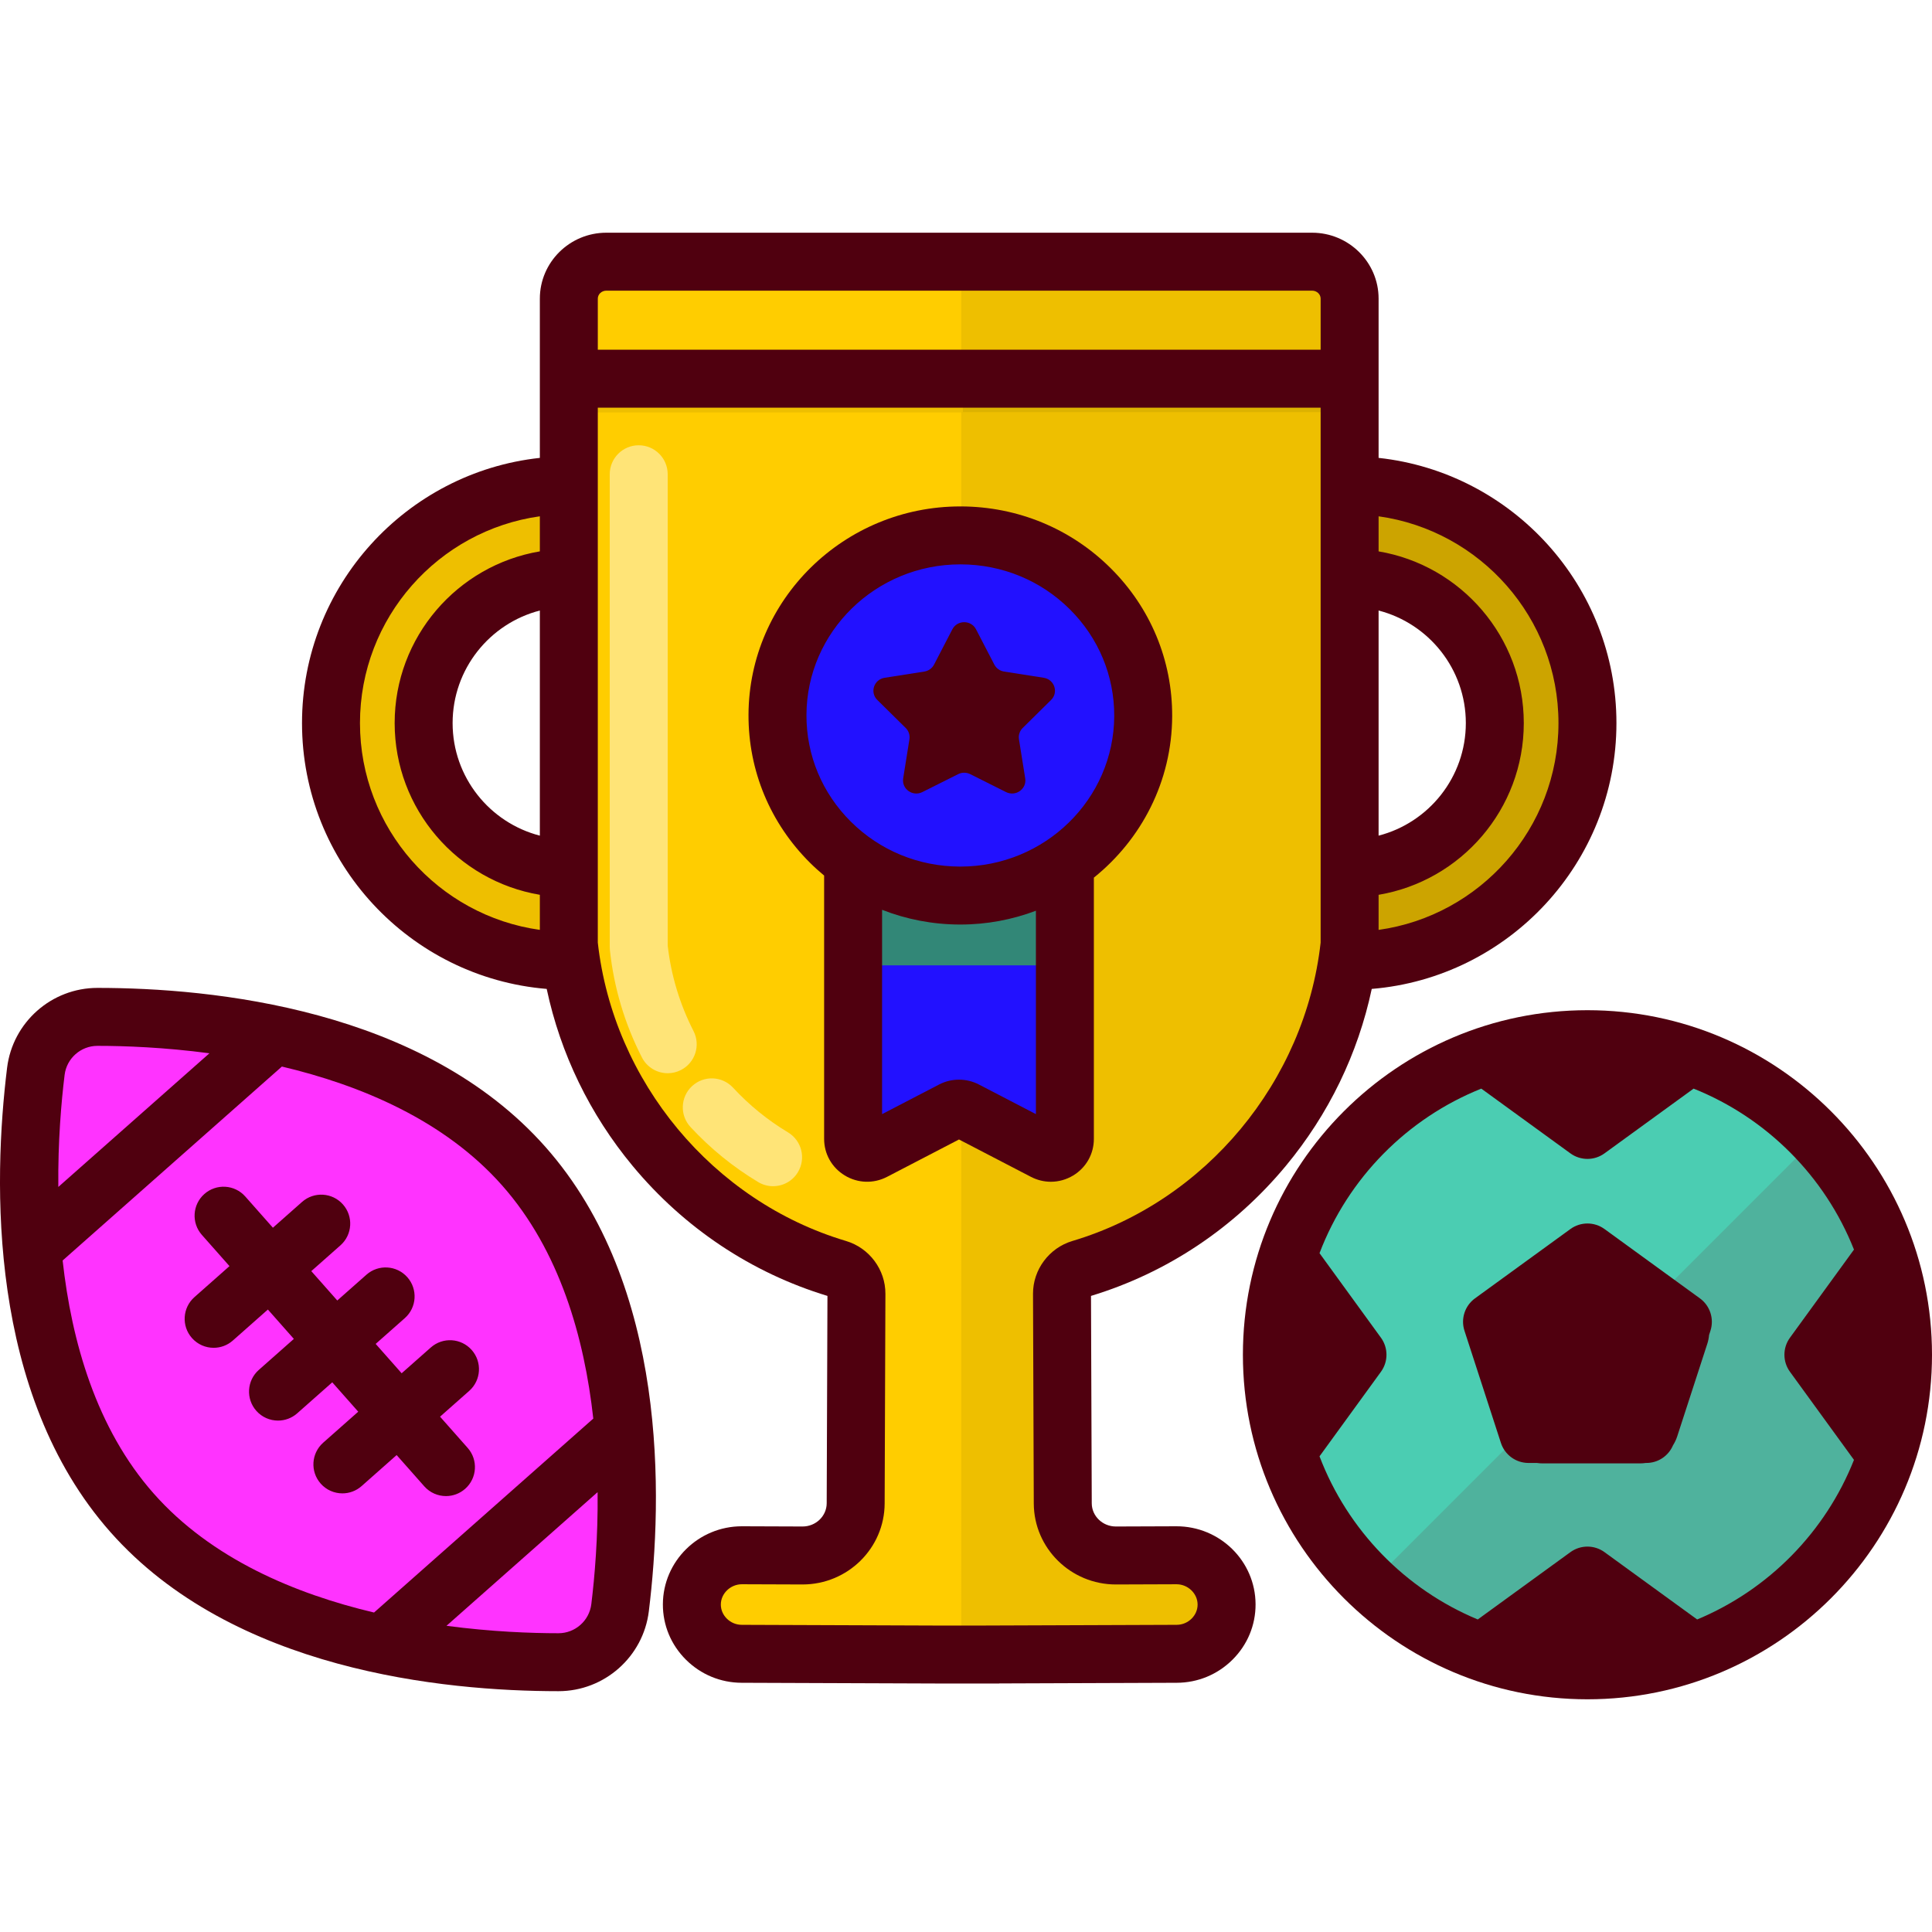 <?xml version="1.0" encoding="iso-8859-1"?>
<!-- Generator: Adobe Illustrator 19.0.0, SVG Export Plug-In . SVG Version: 6.00 Build 0)  -->
<svg version="1.1" id="Layer_1" xmlns="http://www.w3.org/2000/svg" xmlns:xlink="http://www.w3.org/1999/xlink" x="0px" y="0px"
	 viewBox="0 0 512.001 512.001" style="enable-background:new 0 0 512.001 512.001;" xml:space="preserve">
<path style="fill:#EEBF00;" d="M151.769,255.837c-34.809,0-63.028-28.219-63.028-63.028s28.219-63.028,63.028-63.028h25.188v24.55
	h-25.188c-21.251,0-38.478,17.227-38.478,38.478s17.227,38.478,38.478,38.478h25.188v24.55H151.769z"/>
<path style="fill:#CCA400;" d="M358.688,255.837c34.809,0,63.028-28.219,63.028-63.028s-28.219-63.028-63.028-63.028h-20.601v24.55
	h20.601c21.251,0,38.478,17.227,38.478,38.478s-17.227,38.478-38.478,38.478h-20.601v24.55H358.688z"/>
<path style="fill:#FFCD00;" d="M258.838,70.531h-7.221H161.71c-5.49,0-9.941,4.384-9.941,9.79v171.076
	c4.334,40.438,32.787,74.553,71.28,86.02c2.949,0.879,4.952,3.574,4.941,6.608l-0.204,55.571
	c-0.029,7.653-6.352,13.834-14.123,13.805l-15.982-0.058c-7.293-0.027-13.282,5.828-13.309,13.009l0,0
	c-0.028,7.182,5.917,13.08,13.21,13.108l54.035,0.199h6.01L258.838,70.531z"/>
<path style="fill:#FFE477;" d="M204.871,314.356c-1.344,0-2.707-0.353-3.944-1.095c-6.622-3.973-12.656-8.88-17.936-14.585
	c-2.88-3.114-2.692-7.973,0.421-10.853c3.115-2.88,7.97-2.691,10.853,0.421c4.289,4.636,9.19,8.622,14.564,11.845
	c3.637,2.182,4.817,6.899,2.635,10.536C210.025,313.026,207.48,314.356,204.871,314.356z M176.957,284.416
	c-2.792,0-5.485-1.528-6.844-4.185c-4.564-8.926-7.417-18.49-8.482-28.426c-0.029-0.272-0.044-0.545-0.044-0.818V125.683
	c0-4.241,3.437-7.68,7.68-7.68c4.242,0,7.68,3.438,7.68,7.68v124.882c0.897,7.919,3.198,15.547,6.843,22.675
	c1.931,3.776,0.435,8.404-3.342,10.334C179.328,284.145,178.134,284.416,176.957,284.416z"/>
<g>
	<path style="fill:#EEBF00;" d="M254.742,439.657l58.131-0.199c7.293-0.027,13.238-5.925,13.21-13.108l0,0
		c-0.028-7.182-6.017-13.036-13.309-13.009l-15.982,0.058c-7.771,0.029-14.094-6.152-14.123-13.805l-0.204-55.571
		c-0.011-3.034,1.992-5.729,4.941-6.608c38.494-11.468,66.946-45.582,71.28-86.02V80.321c0-5.406-4.451-9.79-9.941-9.79h-94.004
		L254.742,439.657z"/>
	<path style="fill:#EEBF00;" d="M303.982,201.208c-0.1,26.356-21.877,47.642-48.64,47.544s-48.377-21.544-48.277-47.9
		s21.877-47.642,48.64-47.544C282.468,153.406,304.082,174.852,303.982,201.208z"/>
</g>
<g>
	<path style="fill:#21f;" d="M302.602,191.805c-0.1,26.356-21.877,47.642-48.64,47.544c-26.763-0.098-48.377-21.544-48.277-47.9
		s21.877-47.642,48.64-47.544C281.088,144.003,302.702,165.449,302.602,191.805z"/>
	<path style="fill:#21f;" d="M283.23,229.945v73.054c0,2.761-2.981,4.53-5.46,3.243l-20.866-10.84
		c-1.086-0.564-2.387-0.564-3.473,0l-20.866,10.84c-2.479,1.288-5.46-0.482-5.46-3.243v-73.054"/>
</g>
<path style="fill:#f3f;" d="M139.851,310.255c31.113,35.174,28.679,91.128,25.5,116.989c-1.015,8.254-8.008,14.441-16.325,14.44
	c-26.055-0.001-81.889-4.416-113.002-39.59s-28.68-91.127-25.5-116.988c1.015-8.254,8.008-14.441,16.325-14.44
	C52.905,270.667,108.739,275.081,139.851,310.255z"/>
<g style="opacity:0.29;">
	<path style="fill:#f3f;" d="M159.927,437.559c-2.915,2.578-6.743,4.124-10.9,4.124c-26.055-0.001-81.889-4.416-113.002-39.59
		s-28.68-91.127-25.5-116.988c0.547-4.448,2.83-8.296,6.122-10.899L159.927,437.559z"/>
</g>
<rect x="152.03" y="93.86" style="fill:#DDB200;" width="207.09" height="15.359"/>
<circle style="fill:#4BCDB2;" cx="421.71" cy="360.2" r="83.63"/>
<g style="opacity:0.24;">
	<path style="fill:#5D5D5D;" d="M481.326,301.549c32.659,32.659,32.659,85.61,0,118.269s-85.61,32.659-118.269,0L481.326,301.549z"
		/>
</g>
<rect x="152.03" y="93.86" style="fill:#EEBF00;" width="103.14" height="15.359"/>
<rect x="227.1" y="232.6" style="fill:#328777;" width="56.12" height="23.23"/>
<g>
	<path style="fill:#f3f;" d="M26.848,270.666c-8.317,0-15.31,6.186-16.325,14.44c-1.393,11.327-2.641,28.427-0.992,47.026
		l64.111-56.709C55.386,271.514,38.261,270.666,26.848,270.666z"/>
	<path style="fill:#f3f;" d="M102.231,436.928c18.258,3.907,35.383,4.755,46.794,4.756c8.317,0,15.31-6.186,16.325-14.44
		c1.393-11.327,2.642-28.427,0.992-47.025L102.231,436.928z"/>
</g>
<g>
	<path style="fill:#50000F;" d="M105.115,385.61l7.32,8.276c1.516,1.716,3.631,2.592,5.755,2.592c1.808,0,3.624-0.635,5.085-1.927
		c3.177-2.811,3.475-7.663,0.664-10.841l-7.319-8.275l7.724-6.833c3.177-2.81,3.475-7.663,0.664-10.841
		c-2.809-3.175-7.662-3.475-10.84-0.664l-7.725,6.833l-6.884-7.782l7.724-6.832c3.177-2.81,3.475-7.663,0.664-10.841
		c-2.809-3.176-7.661-3.475-10.84-0.664l-7.725,6.833l-6.884-7.783l7.724-6.832c3.177-2.81,3.475-7.663,0.664-10.841
		c-2.809-3.176-7.661-3.475-10.84-0.664l-7.725,6.833L65,317.084c-2.808-3.176-7.662-3.475-10.84-0.664
		c-3.177,2.811-3.475,7.663-0.664,10.841l7.319,8.275l-9.287,8.215c-3.177,2.81-3.475,7.663-0.664,10.841
		c1.516,1.715,3.631,2.592,5.755,2.592c1.808,0,3.624-0.635,5.085-1.927l9.287-8.215l6.884,7.783l-9.287,8.215
		c-3.177,2.81-3.475,7.663-0.664,10.841c1.516,1.715,3.631,2.592,5.755,2.592c1.808,0,3.624-0.635,5.085-1.927l9.287-8.215
		l6.884,7.783l-9.287,8.214c-3.177,2.81-3.475,7.663-0.664,10.841c1.516,1.715,3.631,2.592,5.755,2.592
		c1.808,0,3.624-0.635,5.085-1.927L105.115,385.61z"/>
	<path style="fill:#50000F;" d="M240.02,192.922c0.797,0.785,1.163,1.898,0.988,2.995l-1.657,10.356
		c-0.448,2.802,2.517,4.923,5.084,3.638l9.489-4.752c1.005-0.503,2.193-0.503,3.198,0l9.489,4.752
		c2.567,1.285,5.532-0.837,5.084-3.638l-1.657-10.356c-0.175-1.097,0.191-2.21,0.988-2.995l7.521-7.42
		c2.035-2.007,0.902-5.44-1.941-5.886l-10.513-1.649c-1.113-0.175-2.075-0.862-2.588-1.851l-4.841-9.337
		c-1.31-2.526-4.974-2.526-6.284,0l-4.84,9.337c-0.513,0.989-1.475,1.676-2.588,1.851l-10.513,1.649
		c-2.845,0.446-3.977,3.879-1.941,5.886L240.02,192.922z"/>
	<path style="fill:#50000F;" d="M311.722,404.481l-15.981,0.058c-0.009,0-0.016,0-0.025,0c-3.513,0-6.378-2.755-6.39-6.153
		l-0.201-54.955c20.15-6.12,37.987-18.018,51.617-34.435c11.374-13.7,19.133-29.75,22.785-46.922
		c36.254-2.993,64.845-33.433,64.845-70.445c0-36.393-27.639-66.443-63.029-70.284V79.14c0-9.633-7.905-17.47-17.62-17.47h-89.908
		h-97.129c-9.715,0-17.62,7.836-17.62,17.47v42.204c-35.389,3.841-63.029,33.891-63.029,70.284
		c0,37.012,28.591,67.453,64.845,70.445c3.652,17.173,11.412,33.222,22.785,46.922c13.63,16.417,31.466,28.315,51.617,34.435
		l-0.201,54.954c-0.013,3.398-2.878,6.154-6.39,6.154c-0.008,0-0.017,0-0.025,0l-15.981-0.058c-0.026,0-0.052,0-0.079,0
		c-11.509,0-20.895,9.252-20.938,20.66c-0.021,5.548,2.156,10.774,6.13,14.718c3.944,3.911,9.175,6.078,14.732,6.098l54.062,0.199
		h14.201v-0.026l47.082-0.173c5.557-0.02,10.787-2.186,14.732-6.098c3.974-3.943,6.152-9.17,6.13-14.718
		C332.696,413.706,323.289,404.452,311.722,404.481z M365.342,161.798c13.279,3.421,23.119,15.497,23.119,29.829
		s-9.84,26.408-23.119,29.829V161.798z M413.012,191.627c0,27.913-20.774,51.052-47.67,54.804v-9.297
		c21.808-3.669,38.478-22.672,38.478-45.506s-16.671-41.838-38.478-45.506v-9.297C392.238,140.575,413.012,163.715,413.012,191.627z
		 M160.686,77.029h97.129h89.908c1.247,0,2.261,0.947,2.261,2.11v13.539H158.425V79.14
		C158.425,77.976,159.438,77.029,160.686,77.029z M143.066,221.456c-13.279-3.421-23.119-15.497-23.119-29.829
		s9.84-26.409,23.119-29.829V221.456z M95.396,191.627c0-27.913,20.774-51.052,47.67-54.804v9.297
		c-21.808,3.669-38.478,22.672-38.478,45.506s16.671,41.838,38.478,45.506v9.297C116.169,242.679,95.396,219.54,95.396,191.627z
		 M315.79,428.956c-1.061,1.054-2.471,1.636-3.969,1.642l-54.034,0.199h-7.166l-54.035-0.199c-1.498-0.005-2.908-0.589-3.969-1.642
		c-1.031-1.023-1.595-2.356-1.59-3.756c0.011-2.909,2.564-5.358,5.581-5.358c0.007,0,0.014,0,0.021,0l15.981,0.058
		c0.028,0,0.054,0,0.082,0c11.955-0.001,21.704-9.609,21.749-21.457l0.203-55.569c0.025-6.405-4.263-12.161-10.427-13.997
		c-35.287-10.513-61.682-42.261-65.794-79.08v-141.76h191.558v141.76c-4.112,36.818-30.507,68.567-65.794,79.08
		c-6.164,1.836-10.451,7.593-10.427,13.995l0.203,55.572c0.045,11.848,9.793,21.456,21.749,21.456c0.027,0,0.055,0,0.082,0
		l15.981-0.058c0.007,0,0.014,0,0.021,0c3.016,0,5.569,2.449,5.581,5.358C317.385,426.6,316.82,427.933,315.79,428.956z"/>
	<path style="fill:#50000F;" d="M284.426,311.502c3.419-2.077,5.46-5.696,5.46-9.683v-69.237
		c12.599-10.123,20.687-25.519,20.753-42.765c0.056-14.821-5.745-28.77-16.336-39.278c-10.56-10.476-24.62-16.277-39.593-16.332
		c-0.072,0-0.14,0-0.212,0c-30.856,0-56.019,24.718-56.135,55.195c-0.056,14.821,5.745,28.77,16.335,39.278
		c1.19,1.181,2.43,2.293,3.705,3.352v69.786c0,3.986,2.041,7.606,5.461,9.684c3.445,2.093,7.639,2.233,11.218,0.375l19.063-9.903
		l19.063,9.903c1.673,0.869,3.479,1.301,5.283,1.301C280.543,313.177,282.591,312.616,284.426,311.502z M213.721,189.459
		c0.084-22.03,18.361-39.894,40.777-39.894c0.051,0,0.104,0,0.155,0c10.914,0.04,21.153,4.258,28.83,11.876
		c7.647,7.586,11.836,17.643,11.796,28.316c-0.084,22.03-18.36,39.894-40.776,39.894c-0.051,0-0.105,0-0.156,0
		c-10.914-0.04-21.154-4.258-28.831-11.876C217.869,210.189,213.68,200.134,213.721,189.459z M259.422,287.407
		c-3.303-1.716-7.25-1.717-10.555-0.001l-15.106,7.848v-54.146c6.45,2.528,13.383,3.877,20.53,3.903c0.072,0,0.141,0,0.212,0
		c7.051,0,13.798-1.303,20.023-3.659v53.901L259.422,287.407z"/>
	<path style="fill:#50000F;" d="M25.825,261.804L25.825,261.804c-12.168,0-22.463,9.107-23.948,21.182
		c-3.711,30.19-5.09,86.318,27.37,123.015c32.46,36.696,88.336,42.178,118.755,42.181c12.168,0,22.463-9.107,23.948-21.183
		c3.711-30.191,5.09-86.318-27.37-123.014C112.118,267.288,56.243,261.805,25.825,261.804z M17.123,284.862
		c0.539-4.389,4.281-7.698,8.703-7.698c7.165,0,17.699,0.376,29.673,1.969l-40.043,35.419
		C15.335,302.475,16.248,291.972,17.123,284.862z M40.753,395.825c-15.271-17.264-21.788-40.391-24.152-61.781l58.104-51.396
		c20.941,4.958,43.099,14.248,58.37,31.513c0.001,0,0.001,0,0.001,0c15.271,17.264,21.788,40.391,24.152,61.78l-58.104,51.396
		C78.182,422.38,56.024,413.09,40.753,395.825z M156.705,425.125c-0.539,4.389-4.281,7.698-8.703,7.698
		c-7.165,0-17.7-0.376-29.673-1.969l40.044-35.42C158.492,407.512,157.579,418.014,156.705,425.125z"/>
	<path style="fill:#50000F;" d="M420.692,267.713c-50.349,0-91.31,40.961-91.31,91.309s40.961,91.309,91.31,91.309
		c50.348,0,91.309-40.961,91.309-91.309C512,308.674,471.039,267.713,420.692,267.713z M449.764,429.176l-24.558-17.843
		c-2.692-1.956-6.336-1.956-9.027,0l-24.559,17.843c-19.244-8.004-34.503-23.703-41.933-43.236l16.278-22.404
		c1.956-2.691,1.956-6.336,0-9.027l-16.278-22.404c7.55-19.848,23.188-35.727,42.873-43.607l23.619,17.16
		c1.345,0.978,2.93,1.466,4.514,1.466s3.168-0.489,4.514-1.467l23.618-17.16c19.369,7.754,34.816,23.256,42.499,42.661
		l-16.966,23.351c-1.956,2.691-1.956,6.336,0,9.027l16.966,23.351C483.764,405.978,468.695,421.301,449.764,429.176z"/>
	<path style="fill:#50000F;" d="M450.493,344.078l-25.287-18.373c-2.692-1.956-6.336-1.956-9.027,0l-25.288,18.373
		c-2.692,1.956-3.818,5.422-2.79,8.587l9.66,29.728c1.028,3.164,3.977,5.306,7.304,5.306h2.222c0.498,0.074,1.004,0.116,1.517,0.116
		h25.828c0.514,0,1.02-0.043,1.517-0.116h0.175c3.105,0,5.858-1.878,7.051-4.698c0.456-0.72,0.83-1.501,1.103-2.339l7.981-24.564
		c0.249-0.766,0.4-1.545,0.467-2.323l0.361-1.111C454.311,349.5,453.185,346.032,450.493,344.078z"/>
</g>
<g>
</g>
<g>
</g>
<g>
</g>
<g>
</g>
<g>
</g>
<g>
</g>
<g>
</g>
<g>
</g>
<g>
</g>
<g>
</g>
<g>
</g>
<g>
</g>
<g>
</g>
<g>
</g>
<g>
</g>
</svg>
